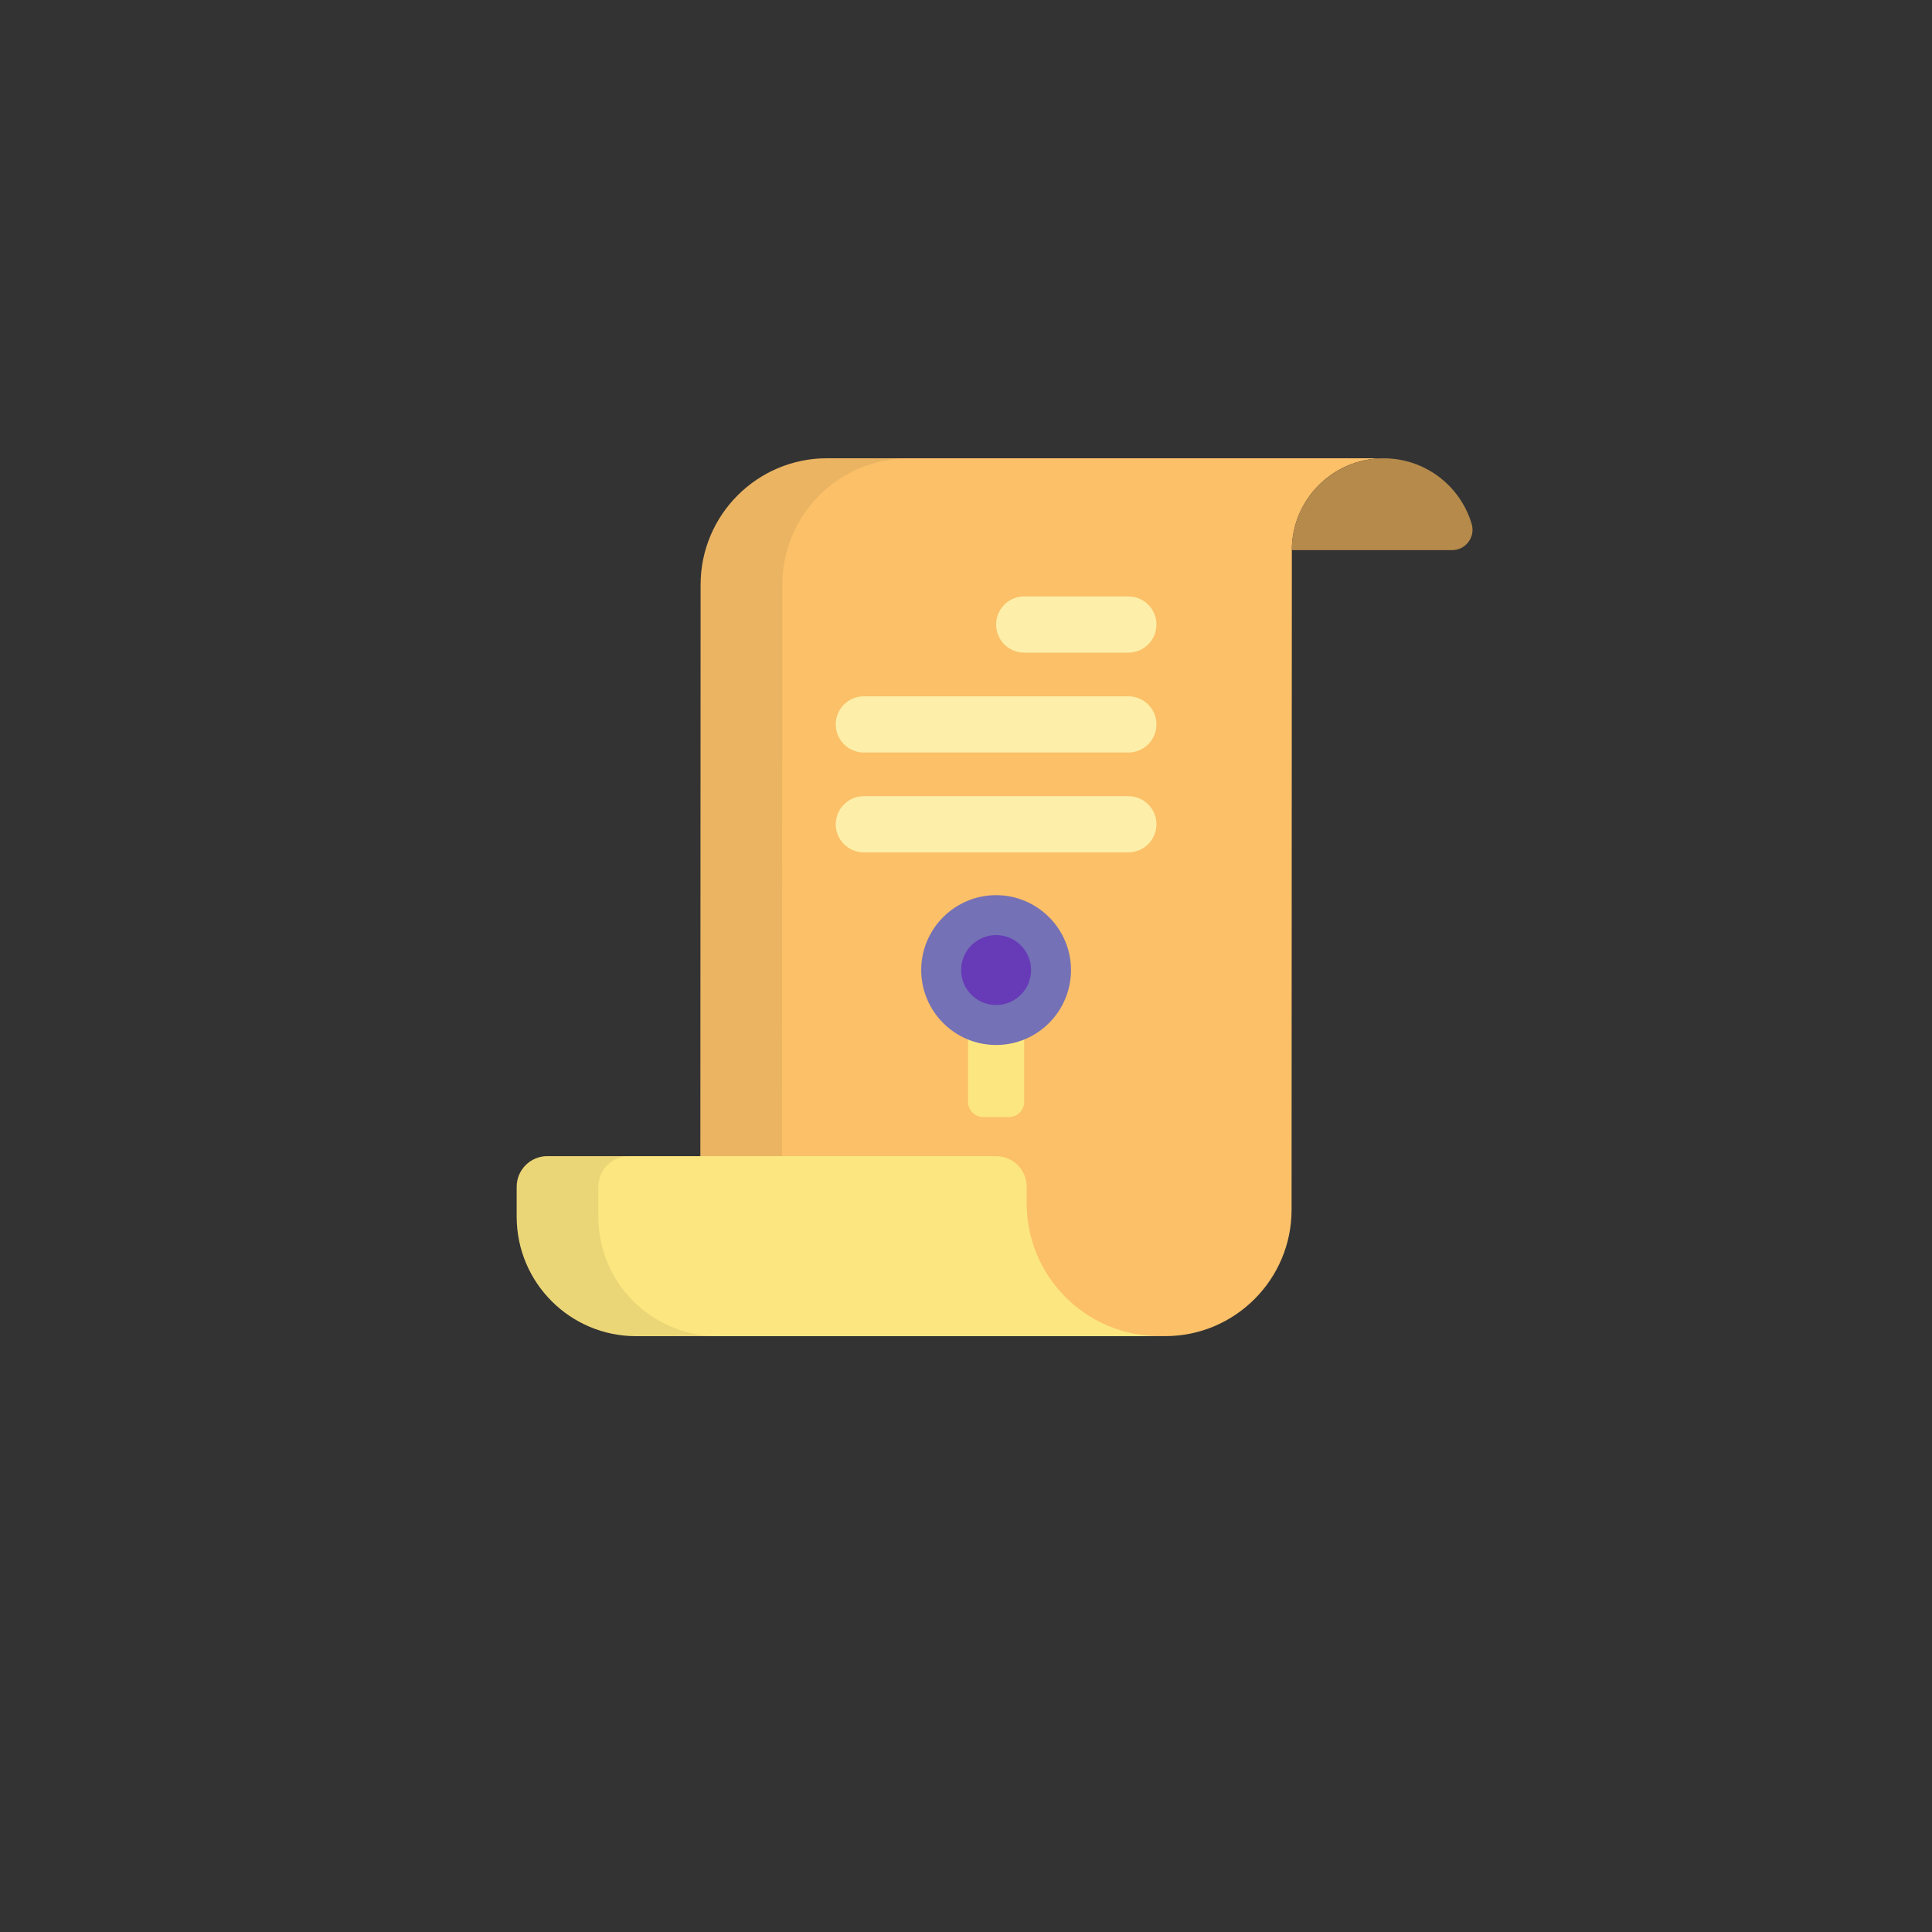 <?xml version="1.0" encoding="UTF-8" standalone="no"?>
<!-- Generator: Adobe Illustrator 24.0.1, SVG Export Plug-In . SVG Version: 6.00 Build 0)  -->

<svg
   version="1.1"
   id="Camada_1"
   x="0px"
   y="0px"
   viewBox="0 0 500 500"
   style="enable-background:new 0 0 500 500;"
   xml:space="preserve"
   sodipodi:docname="persoicones-10.svg"
   inkscape:version="1.1 (ce6663b3b7, 2021-05-25)"
   xmlns:inkscape="http://www.inkscape.org/namespaces/inkscape"
   xmlns:sodipodi="http://sodipodi.sourceforge.net/DTD/sodipodi-0.dtd"
   xmlns="http://www.w3.org/2000/svg"
   xmlns:svg="http://www.w3.org/2000/svg"><rect x="0" y="0" width="500" height="500" fill="#333333" stroke="none"/><defs
   id="defs224" /><sodipodi:namedview
   id="namedview222"
   pagecolor="#505050"
   bordercolor="#eeeeee"
   borderopacity="1"
   inkscape:pageshadow="0"
   inkscape:pageopacity="0"
   inkscape:pagecheckerboard="0"
   showgrid="false"
   inkscape:zoom="0.99"
   inkscape:cx="250"
   inkscape:cy="250"
   inkscape:window-width="1306"
   inkscape:window-height="704"
   inkscape:window-x="1426"
   inkscape:window-y="27"
   inkscape:window-maximized="1"
   inkscape:current-layer="g219" />
<style
   type="text/css"
   id="style189">
	.st0{fill:#D28A47;}
	.st1{fill:#A8662F;}
	.st2{fill:#B7DBEB;}
	.st3{fill:#7893A1;}
	.st4{fill:#AACBDA;}
	.st5{opacity:0.1;fill:#333B40;}
	.st6{fill:#FDB232;}
	.st7{fill:#6C392C;}
	.st8{fill:#C7ECFD;}
	.st9{fill:#FDC63D;}
	.st10{fill:#FDDF5A;}
	.st11{fill:#FD5A4E;}
	.st12{fill:#FD7E68;}
	.st13{opacity:0.1;fill:#4A340E;}
	.st14{fill:#FDD555;}
	.st15{fill:#705F25;}
	.st16{opacity:0.1;fill:#455359;}
	.st17{fill:#E2E8F4;}
	.st18{fill:#D4D9E9;}
	.st19{fill:#76C1FB;}
	.st20{opacity:0.1;fill:#2D2E30;}
	.st21{fill:#F7C709;}
	.st22{fill:#EDE8E4;}
	.st23{fill:#876746;}
	.st24{fill:#DEB307;}
	.st25{fill:#B06E30;}
	.st26{opacity:0.1;fill:#3B3002;}
	.st27{fill:#ED5540;}
	.st28{fill:#CEC4DC;}
	.st29{opacity:0.1;fill:#3D3010;}
	.st30{fill:#526D8A;}
	.st31{fill:#8CD0F3;}
	.st32{fill:#CDE6F3;}
	.st33{fill:#394B61;}
	.st34{opacity:0.1;fill:#283645;}
	.st35{fill:#DFE1E6;}
	.st36{fill:#717114;}
	.st37{fill:#C7C8CD;}
	.st38{opacity:0.1;fill:#2A2A2B;}
	.st39{fill:#E0F2FC;}
	.st40{fill:#D0DFE9;}
	.st41{opacity:0.1;fill:#666E73;}
	.st42{fill:#FDBC07;}
	.st43{fill:#E6AB07;}
	.st44{fill:#FBC068;}
	.st45{fill:#FCE680;}
	.st46{fill:#B58A4B;}
	.st47{fill:#FDEFA9;}
	.st48{fill:#EE5226;}
	.st49{fill:#A72E23;}
	.st50{opacity:0.1;}
	.st51{fill:#4F4728;}
	.st52{fill:#94C9F3;}
	.st53{fill:#BDE1FD;}
	.st54{fill:#56748A;}
	.st55{fill:#B746BD;}
	.st56{fill:#DA53E1;}
	.st57{opacity:0.1;fill:#411842;}
	.st58{fill:#CA722D;}
	.st59{fill:#B05927;}
	.st60{fill:#FCD21B;}
	.st61{fill:#ECC51C;}
	.st62{fill:#F8A623;}
	.st63{fill:#D7E1E6;}
	.st64{fill:#C1CFD6;}
	.st65{fill:#333333;}
	.st66{fill:#CACACA;}
	.st67{fill:#D68747;}
	.st68{fill:#B1B2B2;}
	.st69{fill:#C2783F;}
	.st70{fill:#D69D55;}
	.st71{fill:#EDB96A;}
	.st72{fill:#A56B37;}
	.st73{fill:#F2CD28;}
	.st74{fill:#E4E4E4;}
	.st75{fill:#F17B65;}
	.st76{opacity:0.1;fill:#7B3E33;}
	.st77{fill:#AA5748;}
	.st78{fill:#A63F12;}
	.st79{fill:#EB5919;}
	.st80{fill:#F68688;}
	.st81{fill:#86330E;}
	.st82{fill:#F36968;}
	.st83{fill:#FFEBEE;}
	.st84{fill:#FFCDD2;}
	.st85{fill:#CFD8DC;}
	.st86{fill:#90A4AE;}
	.st87{fill:#B0BEC5;}
	.st88{fill:#FBE9E7;}
	.st89{fill:#E0F2F1;}
	.st90{fill:#B2DFDB;}
	.st91{fill:#ECEFF1;}
	.st92{fill:#EDE7F6;}
	.st93{fill:#D1C4E9;}
	.st94{fill:#78909C;}
	.st95{fill:#62808C;}
	.st96{fill:#FFF3E0;}
	.st97{fill:#FFE0B2;}
	.st98{fill:#E1E6EA;}
	.st99{fill:#E0F7FA;}
	.st100{fill:#B2EBF2;}
	.st101{fill:#E3F2FD;}
	.st102{fill:#BBDEFB;}
	.st103{fill:#A4B5BC;}
	.st104{fill:#F4D9BE;}
	.st105{fill:#AC9173;stroke:#876A54;stroke-miterlimit:10;}
	.st106{fill:#6AA6AB;}
	.st107{fill:#FFFFFF;}
	.st108{fill:#FFC2C4;}
	.st109{fill:#4A311A;}
	.st110{fill:#FFFFA4;}
	.st111{fill:#8192A4;}
	.st112{fill:#425059;}
	.st113{opacity:0.3;fill:#8192A4;enable-background:new    ;}
	.st114{opacity:0.4;fill:#8192A4;enable-background:new    ;}
	.st115{fill:#9BB3C9;}
	.st116{fill:#6F774B;}
	.st117{fill:#8D9968;}
	.st118{fill:#E94E1B;}
	.st119{fill:#F9B233;}
	.st120{fill:#FFF9AE;}
	.st121{fill:#F39200;}
	.st122{fill:#936037;}
	.st123{fill:#CA9E67;}
	.st124{fill:#7D4E24;}
	.st125{opacity:0.3;fill:#CA9E67;enable-background:new    ;}
	.st126{opacity:0.4;fill:#CA9E67;enable-background:new    ;}
	.st127{fill:#A3B9CC;}
	.st128{fill:#E30613;}
	.st129{fill:#566872;}
	.st130{fill:#B17F4A;}
	.st131{fill:#EDEDED;}
	.st132{fill:#00FFFF;}
	.st133{fill:#996483;}
	.st134{fill:#845A78;}
	.st135{fill:#FFED00;}
	.st136{fill:url(#SVGID_1_);}
</style>
<g
   id="g219">
	<path
   class="st44"
   d="M214.02,118.6c-18.03,0-32.7,14.67-32.7,32.7c0,6.17-0.06,140.89-0.07,161.07v33.42h120.31   c18.03,0,32.7-14.67,32.7-32.7c0-6.07,0.07-170.73,0.07-170.73c0-13.07,10.56-23.68,23.61-23.76l0,0H214.02z"
   id="path191" />
	<path
   class="st45"
   d="M300.11,345.8h0.79v-0.02C300.64,345.78,300.38,345.8,300.11,345.8L300.11,345.8z"
   id="path193" />
	<path
   class="st46"
   d="M334.33,142.37c0-13.12,10.64-23.76,23.76-23.76c10.76,0,19.86,7.16,22.78,16.98   c1.01,3.39-1.55,6.79-5.08,6.79H334.33L334.33,142.37z"
   id="path195" />
	<path
   class="st47"
   d="M299.29,187.48L299.29,187.48c0,4.01-3.25,7.27-7.27,7.27h-68.46c-4.01,0-7.27-3.25-7.27-7.27l0,0   c0-4.01,3.25-7.27,7.27-7.27h68.46C296.03,180.21,299.29,183.46,299.29,187.48z"
   id="path197" />
	<path
   class="st47"
   d="M299.29,161.63L299.29,161.63c0,4.01-3.25,7.27-7.27,7.27h-26.96c-4.01,0-7.27-3.25-7.27-7.27l0,0   c0-4.01,3.25-7.27,7.27-7.27h26.96C296.03,154.36,299.29,157.61,299.29,161.63z"
   id="path199" />
	<path
   class="st47"
   d="M299.29,213.32L299.29,213.32c0,4.01-3.25,7.27-7.27,7.27h-68.46c-4.01,0-7.27-3.25-7.27-7.27l0,0   c0-4.01,3.25-7.27,7.27-7.27h68.46C296.03,206.05,299.29,209.31,299.29,213.32z"
   id="path201" />
	<path
   class="st45"
   d="M265.06,268.83v16.32c0,2.18-1.76,3.94-3.94,3.94h-6.66c-2.18,0-3.94-1.76-3.94-3.94v-16.32   c0-2.18,1.76-3.94,3.94-3.94h6.66C263.29,264.89,265.06,266.66,265.06,268.83z"
   id="path203" />
	<path
   class="st48"
   d="M257.79,270.44c-10.69,0-19.38-8.7-19.38-19.39c0-10.69,8.7-19.38,19.38-19.38c10.69,0,19.38,8.7,19.38,19.38   C277.17,261.75,268.48,270.44,257.79,270.44L257.79,270.44z"
   id="path205"
   style="fill:#7471b6;fill-opacity:1" />
	<path
   class="st49"
   d="M257.79,260.1c-4.99,0-9.05-4.06-9.05-9.05c0-4.99,4.06-9.05,9.05-9.05c4.99,0,9.05,4.06,9.05,9.05   C266.83,256.05,262.78,260.1,257.79,260.1L257.79,260.1z"
   id="path207"
   style="fill:#673ab7;fill-opacity:1" />
	<path
   class="st45"
   d="M300.11,345.8h0.79v-0.02C300.64,345.78,300.38,345.8,300.11,345.8L300.11,345.8z"
   id="path209" />
	<path
   class="st45"
   d="M265.7,311.39c0-0.19,0-2.03,0.01-4.23c0.01-4.39-3.54-7.95-7.93-7.95H141.65c-4.38,0-7.93,3.55-7.93,7.93   v7.74c0,17.08,13.84,30.92,30.92,30.92h135.47C281.11,345.8,265.7,330.39,265.7,311.39L265.7,311.39z"
   id="path211" />
	<g
   class="st50"
   id="g217">
		<path
   class="st51"
   d="M202.45,151.3c0-18.03,14.67-32.7,32.7-32.7h-21.13c-18.03,0-32.7,14.67-32.7,32.7    c0,5.37-0.05,107.99-0.07,147.9h21.13C202.4,259.3,202.45,156.67,202.45,151.3z"
   id="path213" />
		<path
   class="st51"
   d="M154.85,314.88v-7.74c0-4.38,3.55-7.93,7.93-7.93h-21.13c-4.38,0-7.93,3.55-7.93,7.93v7.74    c0,17.08,13.84,30.92,30.92,30.92h16.6h4.53C168.7,345.8,154.85,331.95,154.85,314.88z"
   id="path215" />
	</g>
</g>
</svg>
